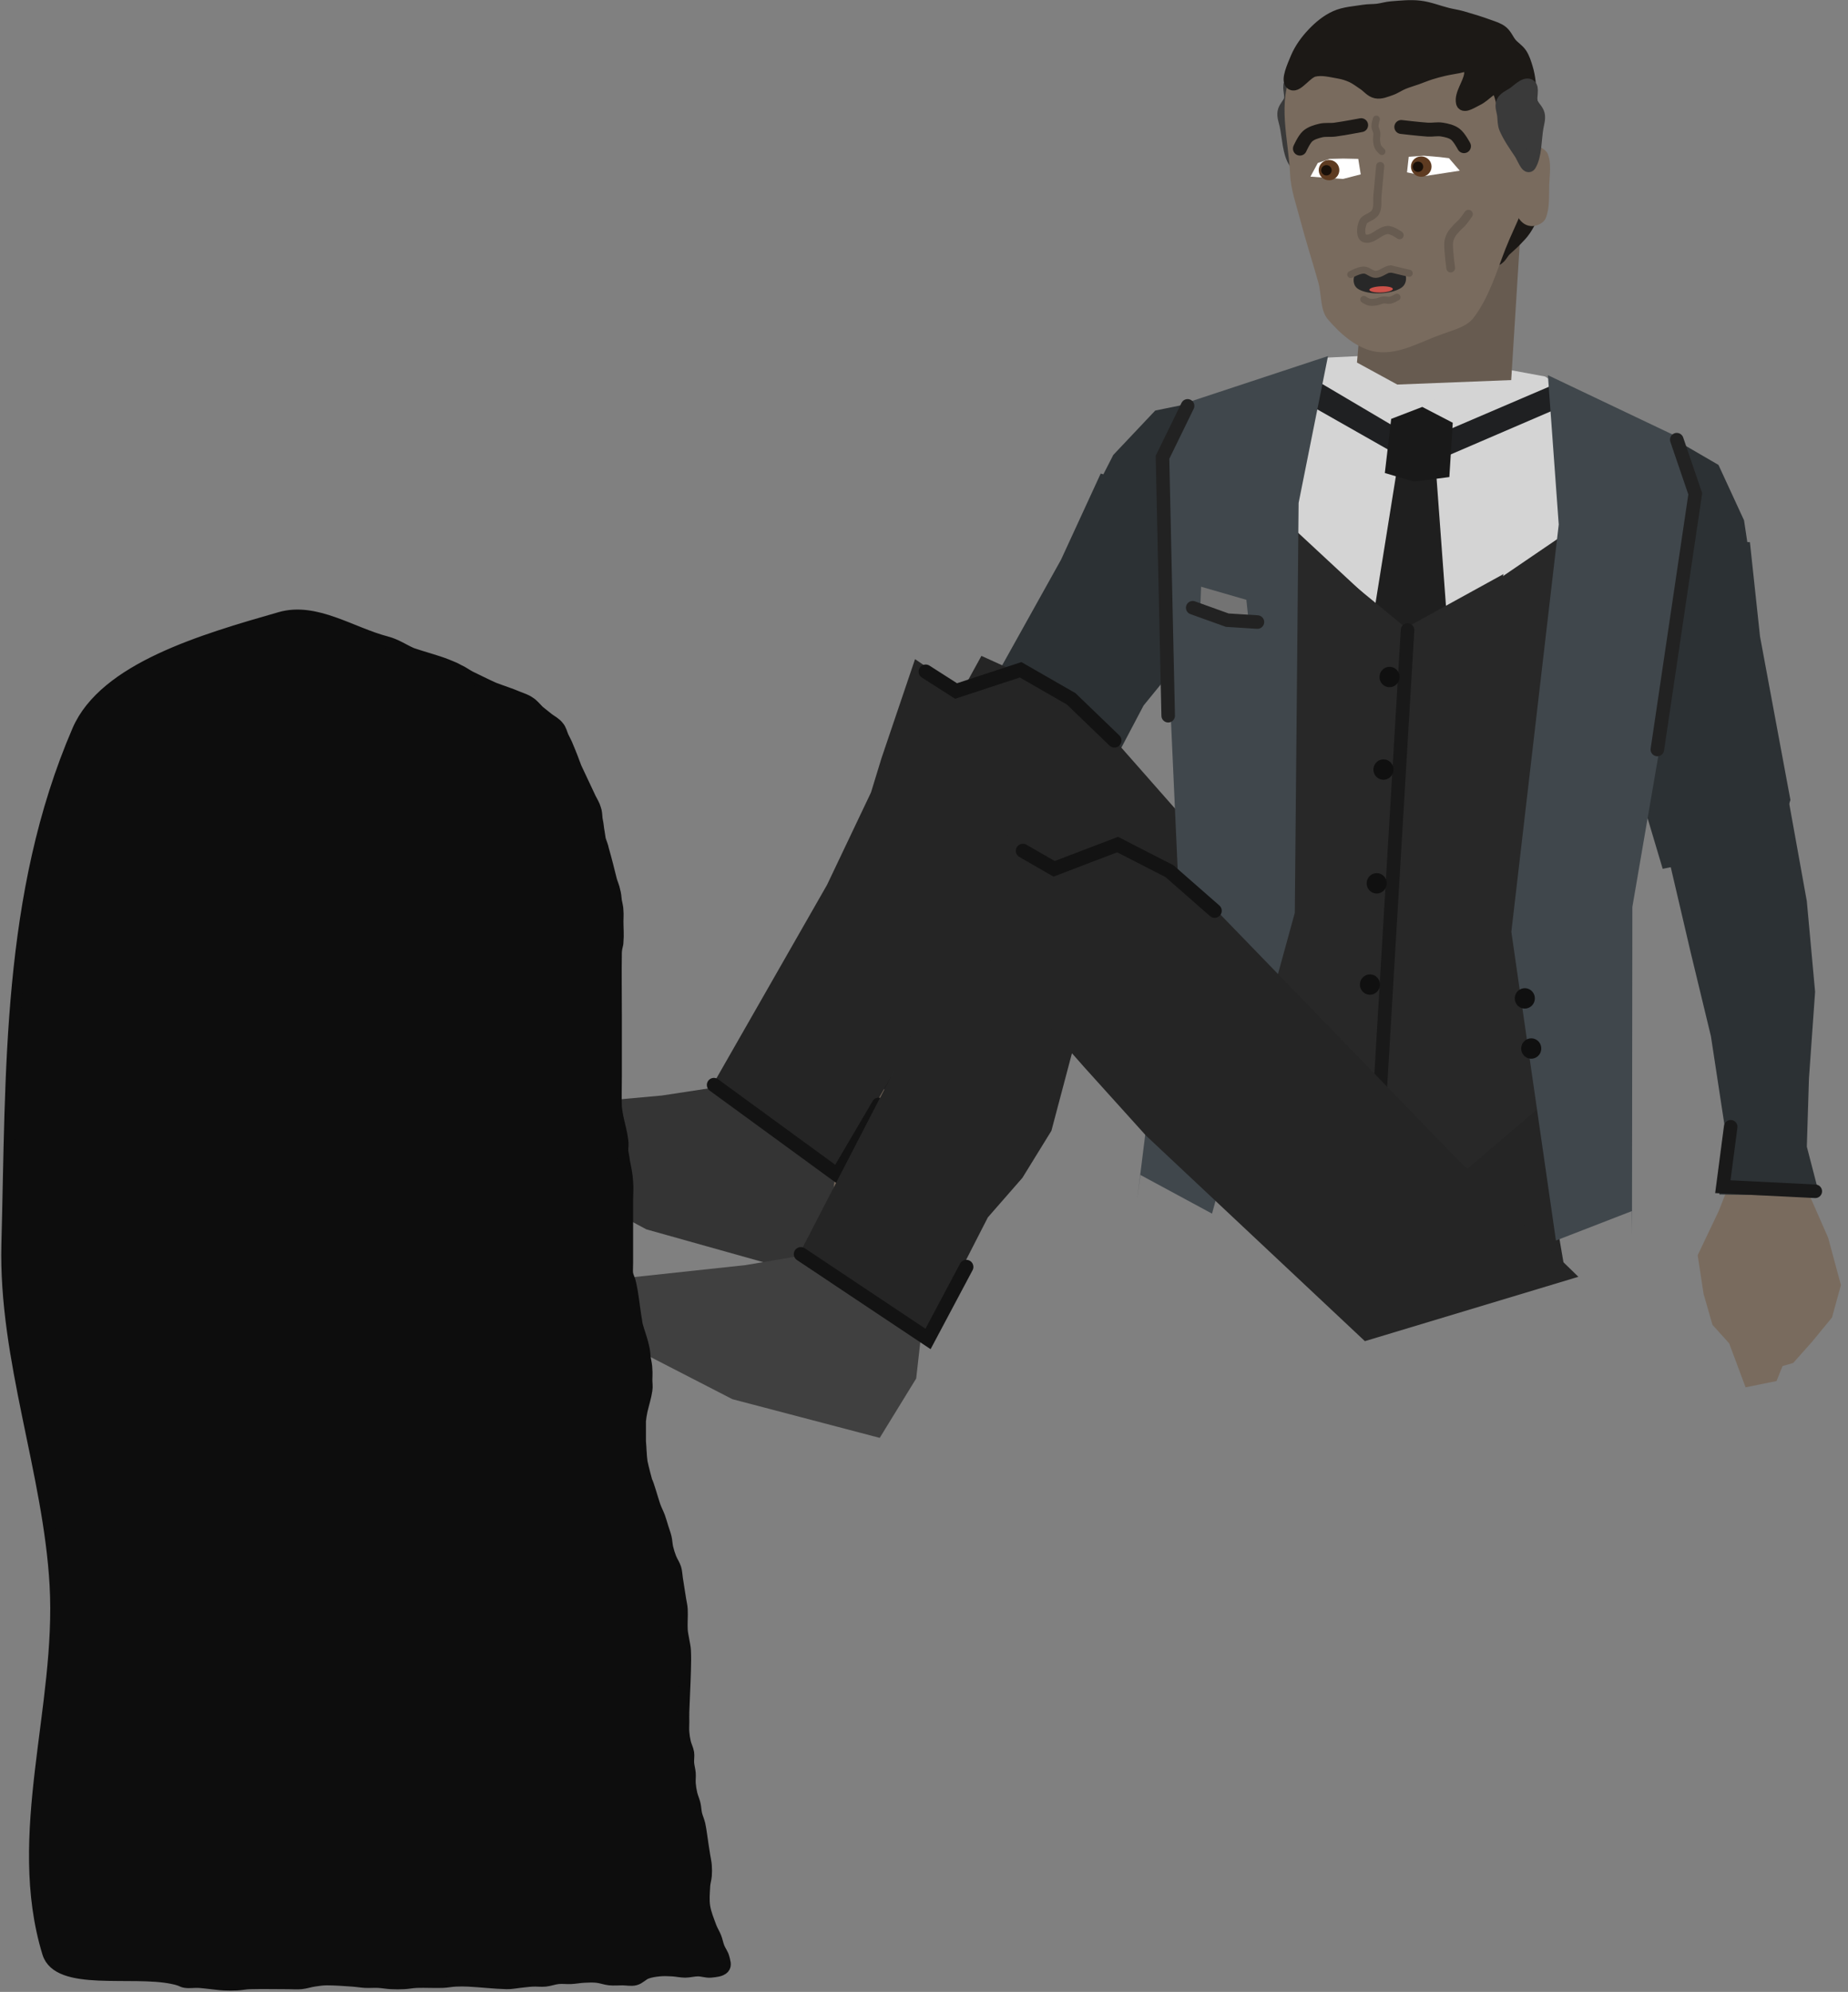 <svg xmlns="http://www.w3.org/2000/svg" xmlns:xlink="http://www.w3.org/1999/xlink" version="1.1" width="287.596" height="309.895" viewBox="-0.121 0.634 287.596 309.895">
  <rect x="-0.121" y="0.634" width="287.596" height="309.895" fill="#808080" stroke="none"/>
  <!-- Exported by Scratch - http://scratch.mit.edu/ -->
  <g id="ID0.7085462282411754">
    <g id="ID0.5880346246995032">
      <path id="ID0.6829322893172503" fill="#796B5E" stroke="none" stroke-linecap="round" d="M 130.132 167.47 L 142.272 167.672 L 142.621 174.445 L 143.528 181.996 L 140.747 187.387 L 137.895 191.521 L 134.512 193.426 L 129.909 199.091 L 125.653 196.637 L 125.509 194.121 L 124.094 193.142 L 122.355 189.065 L 120.626 184.504 L 120.917 179.285 L 125.15 172.939 L 130.132 167.47 Z " stroke-width="0.86"/>
      <g id="ID0.9434720128774643">
        <path id="ID0.6507829907350242" fill="#2C3134" stroke="none" stroke-linecap="round" d="M 156.411 103.547 L 169.056 122.321 L 159.563 137.654 L 152.383 149.061 L 144.538 164.273 L 143.3 171.979 L 128.416 167.227 L 132.751 160.592 L 135.813 150.464 L 139.22 137.341 L 144.938 124.394 L 156.411 103.547 Z " stroke-width="0.86"/>
        <path id="ID0.9892375003546476" fill="none" stroke="#191919" stroke-width="2.107" stroke-linecap="round" d="M 129.255 166.593 L 143.118 170.504 L 144.934 161.281 "/>
      </g>
    </g>
    <path id="ID0.7729651997797191" fill="#2C3134" stroke="none" stroke-linecap="round" d="M 171.176 74.308 L 194.913 81.675 L 185.432 101.095 L 177.848 110.399 L 173.25 119.122 L 167.825 126.806 L 152.325 117.888 L 152.402 110.313 L 164.996 87.725 L 171.176 74.308 Z " stroke-width="1.01"/>
    <path id="ID0.4757494777441025" fill="#2C3134" stroke="none" stroke-linecap="round" d="M 187.94 62.816 L 197.334 64.166 L 211.286 75.404 L 192.953 97.156 L 180.64 97.897 L 175.706 97.126 L 173.451 93.487 L 171.79 89.406 L 167.139 84.524 L 169.202 79.088 L 173.138 71.411 L 179.66 64.509 L 187.94 62.816 Z " stroke-width="0.509"/>
  </g>
  <g id="ID0.6688785348087549">
    <path id="ID0.5368814701214433" fill="#343434" stroke="none" stroke-linecap="round" d="M 129.134 189.156 L 130.446 179.025 L 130.361 167.72 L 117.685 168.82 L 102.887 171.074 L 80.656 173.088 L 76.505 179.048 L 100.472 191.897 L 123.303 198.302 L 129.134 189.156 Z " stroke-width="0.847"/>
    <g id="ID0.5077062323689461">
      <path id="ID0.05466862628236413" fill="#252525" stroke="none" stroke-linecap="round" d="M 162.226 116.796 L 142.283 103.182 L 137.064 118.584 L 135.431 123.913 L 128.588 138.299 L 110.382 170.136 L 130.168 182.932 L 140.361 164.947 L 145.998 159.022 L 150.814 151.902 L 154.479 140.116 L 159.361 130.118 L 162.226 116.796 Z " stroke-width="0.66"/>
      <path id="ID0.5319394422695041" fill="none" stroke="#131313" stroke-width="2.2" stroke-linecap="round" d="M 110.983 169.431 L 130.194 183.451 L 136.625 172.504 "/>
    </g>
  </g>
  <g id="ID0.8820344842970371">
    <path id="ID0.3809091211296618" fill="#252525" stroke="none" stroke-linecap="round" d="M 187.435 185.796 L 227.092 175.555 L 208.859 156.073 L 173.493 115.933 L 164.605 108.114 L 152.613 102.677 L 148.17 110.755 L 137.266 120.034 L 154.004 137.159 L 163.218 148.684 L 187.435 185.796 Z " stroke-width="0.804"/>
    <path id="ID0.9495224836282432" fill="none" stroke="#131313" stroke-width="2.2" stroke-linecap="round" d="M 173.312 115.841 L 166.578 109.357 L 158.714 104.839 L 148.664 108.141 L 143.94 105.119 "/>
  </g>
  <g id="ID0.7085462282411754">
    <g id="ID0.5880346246995032">
      <path id="ID0.6829322893172503" fill="#796B5E" stroke="none" stroke-linecap="round" d="M 281.411 186.429 L 269.84 182.747 L 267.349 189.055 L 264.081 195.922 L 264.996 201.919 L 266.381 206.746 L 268.98 209.631 L 271.534 216.469 L 276.351 215.5 L 277.289 213.162 L 278.944 212.685 L 281.892 209.376 L 284.986 205.606 L 286.375 200.566 L 284.387 193.201 L 281.411 186.429 Z " stroke-width="0.86"/>
      <g id="ID0.9434720128774643">
        <path id="ID0.6507829907350242" fill="#2C3134" stroke="none" stroke-linecap="round" d="M 276.844 117.424 L 258.87 131.183 L 262.975 148.743 L 266.141 161.845 L 268.724 178.764 L 267.438 186.463 L 283.06 186.707 L 281.069 179.036 L 281.397 168.461 L 282.355 154.937 L 281.066 140.842 L 276.844 117.424 Z " stroke-width="0.86"/>
        <path id="ID0.9892375003546476" fill="none" stroke="#191919" stroke-width="2.107" stroke-linecap="round" d="M 282.383 185.973 L 267.997 185.258 L 269.218 175.937 "/>
      </g>
    </g>
    <path id="ID0.7729651997797191" fill="#2C3134" stroke="none" stroke-linecap="round" d="M 272.209 84.98 L 247.361 84.39 L 250.151 105.82 L 254.371 117.057 L 255.946 126.791 L 258.636 135.804 L 276.171 132.297 L 278.515 125.093 L 273.785 99.668 L 272.209 84.98 Z " stroke-width="1.01"/>
    <path id="ID0.4757494777441025" fill="#2C3134" stroke="none" stroke-linecap="round" d="M 260.01 68.719 L 250.676 67.001 L 233.868 73.201 L 244.304 99.665 L 255.737 104.295 L 260.659 105.139 L 263.957 102.409 L 266.834 99.071 L 272.799 95.928 L 272.578 90.118 L 271.297 81.587 L 267.317 72.964 L 260.01 68.719 Z " stroke-width="0.509"/>
  </g>
  <g id="ID0.8990198895335197">
    <path id="ID0.17576928716152906" fill="#DBDBDB" stroke="none" d="M 220.973 60.517 L 221.234 60.533 L 221.234 60.533 L 220.973 60.517 L 220.973 60.517 Z " stroke-width="1.053"/>
    <path id="ID0.4270821204409003" fill="#252525" stroke="none" stroke-linecap="round" d="M 214.915 189.995 L 222.668 70.547 L 204.397 72.04 L 196.995 76.286 L 193.831 80.454 L 185.984 92.27 L 186.262 103.411 L 187.012 109.26 L 184.962 116.51 L 184.22 122.297 L 186.149 129.713 L 187.605 135.338 L 188.433 145.237 L 185.887 168.402 L 190.891 177.337 L 195.61 184.135 L 214.915 189.995 Z " stroke-width="0.502"/>
    <path id="ID0.4270821204409003" fill="#252525" stroke="none" stroke-linecap="round" d="M 214.945 190.037 L 222.167 70.556 L 240.108 74.318 L 246.922 79.455 L 249.541 83.986 L 255.851 96.689 L 254.184 107.708 L 252.71 113.418 L 253.838 120.867 L 253.852 126.701 L 251.012 133.818 L 248.865 139.218 L 246.808 148.936 L 246.441 172.238 L 240.362 180.478 L 243.369 198.052 L 214.945 190.037 Z " stroke-width="0.502"/>
    <path id="ID0.5114514343440533" fill="#282828" stroke="none" d="M 249.571 73.533 L 194.28 70.068 L 188.419 163.568 L 243.711 167.033 L 249.571 73.533 Z " stroke-width="1.062"/>
    <path id="ID0.9286923445761204" fill="#D4D4D4" stroke="none" stroke-linecap="round" d="M 233.719 57.985 L 216.932 37.004 L 223.104 57.471 L 219.1 100.269 L 260.618 71.977 L 240.324 59.209 L 233.719 57.985 Z " stroke-width="0.502"/>
    <path id="ID0.9286923445761204" fill="#D4D4D4" stroke="none" stroke-linecap="round" d="M 216.818 55.769 L 232.352 38.257 L 223.673 57.794 L 219.75 100.09 L 184.641 67.502 L 206.064 56.285 L 216.818 55.769 Z " stroke-width="0.502"/>
    <path id="ID0.39874776685610414" fill="#1F2022" stroke="none" stroke-linecap="round" d="M 242.285 60.224 L 220.901 69.383 L 202.856 58.721 L 198.538 60.724 L 220.854 73.396 L 246.077 62.542 L 242.285 60.224 Z " stroke-width="0.994"/>
    <path id="ID0.13444371055811644" fill="#1F1F1F" stroke="none" stroke-linecap="round" d="M 223.185 71.506 L 217.724 70.898 L 212.911 100.91 L 225.448 102.228 L 223.185 71.506 Z " stroke-width="1.053"/>
    <path id="ID0.751046194229275" fill="#191919" stroke="none" stroke-linecap="round" d="M 225.964 66.405 L 221.222 63.943 L 216.382 65.804 L 215.394 74.225 L 219.918 75.561 L 225.435 74.854 L 225.964 66.405 Z " stroke-width="1.159"/>
    <path id="ID0.7854711129330099" fill="#282828" stroke="none" stroke-linecap="round" d="M 233.858 89.949 L 218.672 98.304 L 204.975 87.075 L 205.899 105.747 L 230.155 107.267 L 233.858 89.949 Z " stroke-width="1.053"/>
    <path id="ID0.562834897544235" fill="#282828" stroke="none" stroke-linecap="round" d="M 246.585 166.798 L 215.409 158.728 L 214.064 180.183 L 228.326 182.406 L 246.585 166.798 Z " stroke-width="1.053"/>
    <path id="ID0.562834897544235" fill="#282828" stroke="none" stroke-linecap="round" d="M 183.175 163.203 L 215.115 159.089 L 213.77 180.543 L 199.343 180.969 L 183.175 163.203 Z " stroke-width="1.053"/>
    <path id="ID0.6824178956449032" fill="none" stroke="#191919" stroke-width="2.107" stroke-linecap="round" d="M 218.927 98.652 L 214.091 179.984 "/>
    <path id="ID0.4144489667378366" fill="#40474C" stroke="none" stroke-linecap="round" d="M 261.367 68.804 L 240.773 59.005 L 242.458 82.245 L 235.083 145.602 L 242.023 193.635 L 253.83 189.057 L 253.858 192.781 L 253.916 141.73 L 261.743 96.217 L 263.866 79.066 L 261.367 68.804 Z " stroke-width="1.053"/>
    <path id="ID0.5234400681219995" fill="#101010" stroke="none" d="M 216.228 104.377 C 215.797 104.35 215.396 104.503 215.095 104.772 C 214.795 105.041 214.595 105.427 214.567 105.864 C 214.54 106.301 214.69 106.709 214.955 107.013 C 215.219 107.318 215.599 107.52 216.029 107.547 C 216.46 107.574 216.861 107.421 217.162 107.152 C 217.462 106.882 217.662 106.497 217.689 106.06 C 217.717 105.623 217.567 105.215 217.302 104.91 C 217.038 104.606 216.658 104.404 216.228 104.377 Z " stroke-width="0.664"/>
    <path id="ID0.5234400681219995" fill="#101010" stroke="none" d="M 215.278 118.777 C 214.847 118.75 214.446 118.903 214.145 119.172 C 213.845 119.441 213.645 119.827 213.618 120.264 C 213.59 120.701 213.74 121.109 214.005 121.413 C 214.269 121.718 214.649 121.92 215.079 121.947 C 215.51 121.974 215.911 121.821 216.212 121.552 C 216.512 121.282 216.712 120.897 216.739 120.46 C 216.767 120.023 216.617 119.615 216.352 119.31 C 216.088 119.006 215.708 118.804 215.278 118.777 Z " stroke-width="0.664"/>
    <path id="ID0.5234400681219995" fill="#101010" stroke="none" d="M 213.178 152.227 C 212.747 152.2 212.346 152.353 212.045 152.622 C 211.745 152.891 211.545 153.277 211.518 153.714 C 211.49 154.151 211.64 154.559 211.905 154.863 C 212.169 155.168 212.549 155.37 212.979 155.397 C 213.41 155.424 213.811 155.271 214.112 155.002 C 214.412 154.732 214.612 154.347 214.639 153.91 C 214.667 153.473 214.517 153.065 214.252 152.76 C 213.988 152.456 213.608 152.254 213.178 152.227 Z " stroke-width="0.664"/>
    <path id="ID0.5234400681219995" fill="#101010" stroke="none" d="M 214.228 136.477 C 213.797 136.45 213.396 136.603 213.095 136.872 C 212.795 137.141 212.595 137.527 212.567 137.964 C 212.54 138.401 212.69 138.809 212.955 139.113 C 213.219 139.418 213.599 139.62 214.029 139.647 C 214.46 139.674 214.861 139.521 215.162 139.252 C 215.462 138.982 215.662 138.597 215.689 138.16 C 215.717 137.723 215.567 137.315 215.302 137.01 C 215.038 136.706 214.658 136.504 214.228 136.477 Z " stroke-width="0.664"/>
    <path id="ID0.5234400681219995" fill="#101010" stroke="none" d="M 212.428 167.077 C 211.997 167.05 211.596 167.203 211.295 167.472 C 210.995 167.741 210.795 168.127 210.768 168.564 C 210.74 169.001 210.89 169.409 211.155 169.714 C 211.419 170.018 211.799 170.22 212.229 170.247 C 212.66 170.274 213.061 170.121 213.362 169.852 C 213.662 169.583 213.862 169.197 213.889 168.76 C 213.917 168.323 213.767 167.915 213.502 167.61 C 213.238 167.306 212.858 167.104 212.428 167.077 Z " stroke-width="0.664"/>
    <path id="ID0.4144489667378366" fill="#40474C" stroke="none" stroke-linecap="round" d="M 184.894 63.181 L 206.551 56.029 L 201.977 78.877 L 201.383 142.659 L 188.501 189.45 L 177.357 183.433 L 176.864 187.125 L 183.181 136.465 L 181.098 90.332 L 181.134 73.05 L 184.894 63.181 Z " stroke-width="1.053"/>
    <path id="ID0.8752945330925286" fill="none" stroke="#222222" stroke-width="2.107" stroke-linecap="round" d="M 260.829 69.037 L 263.704 77.46 L 257.807 117.243 "/>
    <path id="ID0.8752945330925286" fill="none" stroke="#222222" stroke-width="2.107" stroke-linecap="round" d="M 184.699 63.778 L 180.794 71.777 L 181.678 111.985 "/>
    <path id="ID0.5234400681219995" fill="#101010" stroke="none" d="M 237.278 154.377 C 236.847 154.35 236.446 154.503 236.145 154.772 C 235.845 155.041 235.645 155.427 235.618 155.864 C 235.59 156.301 235.74 156.709 236.005 157.013 C 236.269 157.318 236.649 157.52 237.079 157.547 C 237.51 157.574 237.911 157.421 238.212 157.152 C 238.512 156.882 238.712 156.497 238.739 156.06 C 238.767 155.623 238.617 155.215 238.352 154.91 C 238.088 154.606 237.708 154.404 237.278 154.377 Z " stroke-width="0.664"/>
    <path id="ID0.5234400681219995" fill="#101010" stroke="none" d="M 238.278 162.177 C 237.847 162.15 237.446 162.303 237.145 162.572 C 236.845 162.841 236.645 163.227 236.618 163.664 C 236.59 164.101 236.74 164.509 237.005 164.814 C 237.269 165.118 237.649 165.32 238.079 165.347 C 238.51 165.374 238.911 165.221 239.212 164.952 C 239.512 164.683 239.712 164.297 239.739 163.86 C 239.767 163.423 239.617 163.015 239.352 162.71 C 239.088 162.406 238.708 162.204 238.278 162.177 Z " stroke-width="0.664"/>
    <g id="ID0.20783481979742646">
      <path id="ID0.5848579816520214" fill="#737373" stroke="none" stroke-linecap="round" d="M 193.845 93.954 L 186.799 91.917 L 186.644 96.056 L 194.174 97.06 L 193.845 93.954 Z " stroke-width="1.053"/>
      <path id="ID0.13105127029120922" fill="none" stroke="#222222" stroke-width="2.107" stroke-linecap="round" d="M 195.566 97.413 L 190.871 97.118 L 185.494 95.186 "/>
    </g>
  </g>
  <path id="ID0.46110434643924236" fill="#675B50" stroke="none" stroke-linecap="round" d="M 236.396 38.47 L 212.804 36.991 L 211.058 57.038 L 217.331 60.462 L 235.062 59.766 L 236.396 38.47 Z " stroke-width="1.144"/>
  <g id="ID0.9597035455517471">
    <path id="ID0.5368814701214433" fill="#404040" stroke="none" stroke-linecap="round" d="M 142.463 215.096 L 143.606 204.944 L 143.331 193.642 L 130.675 194.953 L 115.917 197.456 L 93.723 199.84 L 89.672 205.869 L 113.851 218.315 L 136.786 224.337 L 142.463 215.096 Z " stroke-width="0.847"/>
    <g id="ID0.5077062323689461">
      <path id="ID0.05466862628236413" fill="#252525" stroke="none" stroke-linecap="round" d="M 173.42 141.004 L 152.919 128.245 L 148.356 143.854 L 146.95 149.248 L 140.722 163.911 L 123.879 196.49 L 144.189 208.437 L 153.612 190.036 L 158.993 183.879 L 163.504 176.561 L 166.667 164.631 L 171.12 154.434 L 173.42 141.004 Z " stroke-width="0.66"/>
      <path id="ID0.5319394422695041" fill="none" stroke="#131313" stroke-width="2.2" stroke-linecap="round" d="M 124.515 195.753 L 144.302 208.947 L 150.263 197.738 "/>
    </g>
  </g>
  <g id="ID0.8820344842970371">
    <path id="ID0.3809091211296618" fill="#252525" stroke="none" stroke-linecap="round" d="M 212.289 209.289 L 245.514 199.276 L 226.381 180.676 L 189.159 142.252 L 179.912 134.86 L 167.677 129.995 L 163.62 138.275 L 151.69 147.47 L 168.558 166.601 L 178.203 177.289 L 212.289 209.289 Z " stroke-width="0.804"/>
    <path id="ID0.9495224836282432" fill="none" stroke="#131313" stroke-width="2.2" stroke-linecap="round" d="M 188.913 142.331 L 181.88 136.172 L 173.811 132.031 L 163.929 135.804 L 159.067 133.008 "/>
  </g>
  <path id="ID0.7592270169407129" fill="none" stroke="#675B50" stroke-width="1.098" stroke-linecap="round" d="M 214.366 52.952 C 214.366 52.952 214.238 53.705 214.299 54.075 C 214.359 54.434 214.633 54.733 214.72 55.086 C 214.808 55.442 214.74 55.823 214.819 56.181 C 214.897 56.536 214.991 56.903 215.188 57.21 C 215.355 57.471 215.881 57.837 215.881 57.837 "/>
  <path id="ID0.48112139804288745" fill="#3A3A3A" stroke="#3A3A3A" stroke-width="2.036" stroke-linecap="round" d="M 200.878 13.481 C 200.237 13.863 200.933 15.32 200.689 16.168 C 200.492 16.848 199.83 17.366 199.71 18.064 C 199.596 18.733 199.867 19.418 200.016 20.08 C 200.438 21.949 200.454 24.438 201.44 25.863 C 201.833 26.352 202.397 24.545 202.776 23.908 C 203.551 22.63 204.38 21.294 204.882 19.96 C 205.121 19.324 205.044 18.609 205.088 17.931 C 205.131 17.258 205.441 16.511 205.14 15.906 C 204.835 15.292 204.069 15.026 203.47 14.682 C 202.69 14.235 201.628 13.121 200.878 13.481 Z "/>
  <path id="ID0.05099705280736089" fill="#1C1916" stroke="#1C1916" stroke-width="2.162" stroke-linecap="round" d="M 238.232 32.08 C 238.58 32.244 238.156 33.511 238.015 34.341 C 237.895 35.051 237.481 35.693 237.084 36.298 C 236.687 36.904 236.16 37.422 235.656 37.945 C 235.152 38.468 234.592 38.939 234.06 39.435 C 233.528 39.932 233.195 40.945 232.464 40.925 C 231.734 40.906 231.104 40.057 230.956 39.351 C 230.662 37.944 230.789 36.415 231.231 35.046 C 231.453 34.358 232.244 33.994 232.827 33.556 C 233.408 33.119 234.014 32.673 234.703 32.435 C 235.71 32.087 236.924 31.291 237.844 31.82 Z "/>
  <path id="ID0.8999492498114705" fill="#796B5E" stroke="none" stroke-linecap="round" d="M 213.172 3.685 C 208.395 4.318 203.32 7.355 201.104 11.582 C 198.575 16.408 200.418 22.363 200.649 27.74 C 200.75 30.099 201.618 32.505 202.234 34.852 C 203.11 38.187 204.143 41.374 205.045 44.581 C 205.577 46.529 205.299 48.878 206.541 50.33 C 208.519 52.64 211.158 54.989 214.185 55.382 C 217.684 55.836 221.045 53.743 224.4 52.592 C 226.081 51.956 228.118 51.509 229.23 50.043 C 231.615 46.896 232.772 42.928 234.19 39.303 C 235.679 35.499 238.011 31.763 237.966 27.638 C 237.888 20.617 238.881 11.94 233.586 7.003 C 228.841 2.24 220.274 2.748 213.172 3.685 Z " stroke-width="0.549"/>
  <path id="ID0.8194515448994935" fill="#796B5E" stroke="none" stroke-linecap="round" d="M 237.774 23.236 C 236.847 23.352 236.19 23.98 235.667 25.131 C 235.143 26.281 234.841 27.86 234.883 29.593 C 234.926 31.326 235.306 32.888 235.886 34.011 C 236.465 35.135 237.153 35.7 238.084 35.8 C 238.938 35.889 240.021 35.401 240.396 34.668 C 241.094 33.041 240.917 31.136 240.974 29.443 C 241.031 27.778 241.377 25.941 240.688 24.453 C 240.144 23.549 238.745 23.114 237.774 23.236 Z " stroke-width="1.081"/>
  <path id="ID0.7592270169407129" fill="none" stroke="#675B50" stroke-width="1.098" stroke-linecap="round" d="M 217.284 46.876 C 217.284 46.876 216.617 47.263 216.245 47.338 C 215.884 47.411 215.504 47.265 215.138 47.311 C 214.771 47.357 214.434 47.555 214.068 47.61 C 213.703 47.665 213.323 47.709 212.963 47.638 C 212.656 47.576 212.123 47.222 212.123 47.222 "/>
  <path id="ID0.7788236327469349" fill="#FFFFFF" stroke="none" stroke-linecap="round" d="M 225.376 25.245 L 223.902 25.067 L 221.449 24.859 L 219.113 25.024 L 218.846 27.448 L 221.636 28.024 L 227.056 27.192 L 225.376 25.245 Z " stroke-width="1.081"/>
  <path id="ID0.7788236327469349" fill="#FFFFFF" stroke="none" stroke-linecap="round" d="M 204.962 25.992 L 206.797 25.356 L 208.917 25.304 L 211.258 25.353 L 211.644 27.761 L 208.887 28.474 L 203.818 28.116 L 204.962 25.992 Z " stroke-width="1.081"/>
  <path id="ID0.2118154256604612" fill="#1C1916" stroke="#1C1916" stroke-width="2.162" stroke-linecap="round" d="M 238.678 20.866 C 238.722 21.418 238.5 23.917 237.701 25.349 C 237.406 25.878 237.083 23.987 236.726 23.332 C 236.381 22.697 235.923 22.121 235.592 21.48 C 235.238 20.793 234.945 20.074 234.669 19.353 C 234.401 18.655 234.181 17.936 233.963 17.222 C 233.748 16.516 233.639 15.774 233.367 15.088 C 233.095 14.402 232.698 13.77 232.339 13.125 C 231.978 12.481 231.788 11.676 231.203 11.219 C 230.602 10.748 229.776 10.569 229.01 10.521 C 228.275 10.476 227.565 10.81 226.844 10.951 C 226.086 11.097 225.32 11.21 224.569 11.383 C 223.842 11.55 223.117 11.748 222.407 11.973 C 221.715 12.194 221.042 12.479 220.358 12.723 C 219.641 12.978 218.903 13.184 218.2 13.474 C 217.519 13.755 216.908 14.202 216.21 14.437 C 215.514 14.67 214.765 15.013 214.044 14.866 C 213.32 14.719 212.833 14.026 212.218 13.622 C 211.598 13.216 211.011 12.745 210.338 12.432 C 209.68 12.127 208.971 11.908 208.255 11.786 C 207.039 11.58 205.636 11.187 204.33 11.506 C 203.079 11.814 201.667 14.028 200.953 13.578 C 200.275 13.145 201.245 10.964 201.782 9.689 C 202.362 8.314 203.272 7.061 204.302 5.973 C 205.295 4.925 206.453 3.959 207.775 3.363 C 209.116 2.757 210.651 2.69 212.105 2.45 C 212.821 2.331 213.557 2.378 214.278 2.289 C 215.005 2.199 215.714 1.968 216.445 1.913 C 217.89 1.805 219.357 1.637 220.796 1.806 C 222.293 1.98 223.714 2.575 225.177 2.933 C 225.901 3.111 226.647 3.212 227.365 3.416 C 228.784 3.822 230.202 4.256 231.588 4.763 C 232.272 5.012 233.012 5.218 233.57 5.681 C 234.159 6.169 234.427 6.947 234.921 7.528 C 235.4 8.09 236.079 8.486 236.484 9.101 C 236.904 9.742 237.129 10.497 237.352 11.229 C 237.564 11.924 237.704 12.645 237.786 13.367 C 237.867 14.077 237.731 14.807 237.839 15.514 C 237.95 16.244 238.24 16.937 238.436 17.649 C 238.597 18.235 238.972 18.806 238.915 19.41 Z "/>
  <path id="ID0.5261953212320805" fill="none" stroke="#1C1916" stroke-width="2.162" stroke-linecap="round" d="M 227.715 23.378 C 227.715 23.378 226.983 21.982 226.37 21.521 C 225.785 21.079 225.012 20.913 224.286 20.792 C 223.561 20.671 222.813 20.851 222.078 20.805 C 220.702 20.716 217.956 20.389 217.956 20.389 "/>
  <path id="ID0.5261953212320805" fill="none" stroke="#1C1916" stroke-width="2.162" stroke-linecap="round" d="M 202.179 23.758 C 202.179 23.758 202.813 22.315 203.392 21.812 C 203.947 21.331 204.706 21.113 205.422 20.942 C 206.137 20.772 206.896 20.9 207.626 20.803 C 208.993 20.621 211.709 20.106 211.709 20.106 "/>
  <path id="ID0.8619630038738251" fill="none" stroke="#675B50" stroke-width="1.271" stroke-linecap="round" d="M 214.673 26.47 C 214.673 26.47 214.382 29.585 214.244 31.09 C 214.164 31.935 214.358 32.876 213.954 33.623 C 213.461 34.472 212.248 34.482 211.98 35.25 C 211.614 36.056 211.527 37.532 212.297 37.737 C 213.468 38.048 214.504 36.564 215.782 36.419 C 216.469 36.342 217.689 37.225 217.689 37.225 "/>
  <path id="ID0.6736386958509684" fill="none" stroke="#675B50" stroke-width="1.355" stroke-linecap="round" d="M 228.407 33.956 C 228.407 33.956 227.84 34.779 227.516 35.157 C 227.22 35.503 226.852 35.783 226.551 36.124 C 226.243 36.472 225.899 36.809 225.691 37.223 C 225.48 37.642 225.319 38.111 225.315 38.579 C 225.305 39.837 225.647 42.343 225.647 42.343 "/>
  <path id="ID0.18298013787716627" fill="#1C1916" stroke="#1C1916" stroke-width="2.162" stroke-linecap="round" d="M 227.937 10.146 C 228.405 10.354 228.946 11.336 228.806 12.274 C 228.583 13.757 227.248 15.35 227.552 16.603 C 227.703 17.219 229.041 16.333 229.714 16.012 C 230.37 15.699 230.905 15.178 231.478 14.733 C 232.097 14.254 232.929 13.927 233.292 13.238 C 233.627 12.601 233.69 11.744 233.402 11.086 C 233.112 10.424 232.389 9.998 231.735 9.677 C 231.066 9.348 230.291 9.252 229.546 9.193 C 229.231 9.169 228.7 9.127 228.627 9.431 Z "/>
  <path id="ID0.7592270169407129" fill="none" stroke="#675B50" stroke-width="1.098" stroke-linecap="round" d="M 214.071 19.172 C 214.071 19.172 213.847 19.904 213.86 20.278 C 213.873 20.642 214.106 20.972 214.147 21.333 C 214.187 21.697 214.071 22.067 214.103 22.431 C 214.134 22.793 214.18 23.169 214.335 23.498 C 214.468 23.778 214.942 24.206 214.942 24.206 "/>
  <path id="ID0.48112139804288745" fill="#3A3A3A" stroke="#3A3A3A" stroke-width="2.036" stroke-linecap="round" d="M 237.877 13.923 C 238.536 14.273 237.913 15.762 238.199 16.597 C 238.429 17.267 239.115 17.751 239.269 18.443 C 239.417 19.106 239.18 19.803 239.063 20.472 C 238.735 22.359 238.841 24.846 237.926 26.318 C 237.558 26.825 236.906 25.048 236.496 24.431 C 235.659 23.193 234.765 21.899 234.198 20.592 C 233.927 19.968 233.969 19.25 233.892 18.575 C 233.816 17.905 233.469 17.174 233.739 16.555 C 234.014 15.927 234.766 15.623 235.347 15.251 C 236.105 14.765 237.11 13.6 237.877 13.923 Z "/>
  <path id="ID0.7766774026677012" fill="#0D0D0D" stroke="#0D0D0D" stroke-width="1.809" stroke-linecap="round" d="M 1 194.202 C 1.718 167.513 0.989 139.789 12 114.277 C 16.164 104.632 31.459 100.187 43.5 96.738 C 48.996 95.165 54.566 99.112 60 100.525 C 61.543 100.922 62.688 101.757 64 102.319 C 65.857 102.954 67.811 103.436 69.5 104.112 C 70.098 104.353 70.7 104.591 71.25 104.91 C 71.9 105.189 72.4 105.587 73 105.906 C 74.25 106.504 75.5 107.142 76.75 107.7 C 78 108.178 79.3 108.577 80.5 109.095 C 81.1 109.334 81.75 109.534 82.25 109.892 C 82.85 110.251 83.25 110.809 83.75 111.288 C 84.25 111.686 84.75 112.085 85.25 112.484 C 85.75 112.842 86.4 113.201 86.75 113.679 C 87.15 114.118 87.25 114.716 87.5 115.274 C 87.75 115.792 88.05 116.31 88.25 116.868 C 88.7 117.905 89.1 118.981 89.5 120.057 C 89.75 120.576 90 121.094 90.25 121.652 C 90.5 122.17 90.75 122.688 91 123.246 C 91.25 123.765 91.5 124.283 91.75 124.841 C 92 125.359 92.35 125.877 92.5 126.435 C 92.7 126.954 92.7 127.472 92.75 128.03 C 92.85 128.548 92.95 129.066 93 129.624 C 93.1 130.143 93.15 130.661 93.25 131.219 C 93.4 131.737 93.65 132.255 93.75 132.813 C 94.2 134.368 94.6 136.002 95 137.597 C 95.15 138.115 95.4 138.633 95.5 139.191 C 95.65 139.71 95.7 140.228 95.75 140.786 C 95.85 141.304 96 141.822 96 142.38 C 96.05 142.899 96 143.417 96 143.975 C 96 145.011 96.1 146.088 96 147.164 C 96 147.682 95.8 147.921 95.75 148.758 C 95.7 151.987 95.75 155.256 95.75 158.525 C 95.75 161.674 95.75 164.903 95.75 168.092 C 95.75 169.646 95.7 171.281 95.75 172.875 C 95.8 173.393 95.9 173.912 96 174.47 C 96.25 175.666 96.6 176.822 96.75 178.058 C 96.85 178.576 96.75 179.094 96.75 179.652 C 96.8 180.17 96.95 180.688 97 181.246 C 97.2 182.283 97.45 183.359 97.5 184.435 C 97.6 185.472 97.5 186.548 97.5 187.625 C 97.5 190.774 97.5 194.002 97.5 197.191 C 97.5 197.949 97.45 198.228 97.5 198.786 C 97.6 199.304 97.9 199.822 98 200.381 C 98.35 201.935 98.5 203.57 98.75 205.164 C 98.85 205.682 98.9 206.201 99 206.758 C 99.3 207.875 99.75 208.991 100 210.147 C 100.15 210.705 100.2 211.343 100.25 211.941 C 100.35 212.499 100.5 213.097 100.5 213.734 C 100.55 214.253 100.5 214.771 100.5 215.329 C 100.5 215.847 100.6 216.365 100.5 216.923 C 100.35 217.96 100 219.036 99.75 220.113 C 99.65 220.631 99.55 221.149 99.5 221.707 C 99.5 222.225 99.5 222.743 99.5 223.302 C 99.5 223.82 99.5 224.338 99.5 224.896 C 99.6 225.932 99.6 227.009 99.75 228.085 C 99.95 229.082 100.5 231.075 100.5 231.075 C 100.75 231.473 101.372 233.742 101.75 234.862 C 101.955 235.47 102.277 236.051 102.5 236.655 C 102.694 237.181 102.833 237.719 103 238.25 C 103.167 238.781 103.373 239.306 103.5 239.845 C 103.624 240.371 103.626 240.913 103.75 241.439 C 103.877 241.977 104.045 242.511 104.25 243.034 C 104.462 243.575 104.827 244.078 105 244.628 C 105.163 245.147 105.167 245.691 105.25 246.222 C 105.333 246.754 105.417 247.286 105.5 247.817 C 105.583 248.348 105.667 248.881 105.75 249.411 C 105.833 249.942 105.972 250.471 106 251.006 C 106.055 252.067 105.945 253.134 106 254.195 C 106.028 254.73 106.167 255.259 106.25 255.79 C 106.333 256.32 106.472 256.849 106.5 257.384 C 106.555 258.445 106.528 259.511 106.5 260.573 C 106.444 262.698 106.317 264.827 106.25 266.951 C 106.233 267.482 106.25 268.015 106.25 268.546 C 106.25 269.077 106.208 269.61 106.25 270.14 C 106.292 270.674 106.376 271.208 106.5 271.735 C 106.627 272.273 106.915 272.786 107 273.329 C 107.083 273.856 106.958 274.393 107 274.924 C 107.042 275.458 107.208 275.984 107.25 276.518 C 107.292 277.048 107.208 277.582 107.25 278.113 C 107.292 278.647 107.376 279.181 107.5 279.707 C 107.627 280.245 107.873 280.764 108 281.302 C 108.124 281.828 108.126 282.37 108.25 282.896 C 108.377 283.434 108.637 283.951 108.75 284.491 C 108.971 285.546 109.083 286.618 109.25 287.68 C 109.333 288.211 109.417 288.743 109.5 289.274 C 109.583 289.805 109.708 290.334 109.75 290.869 C 109.792 291.399 109.792 291.933 109.75 292.463 C 109.708 292.997 109.528 293.523 109.5 294.058 C 109.445 295.119 109.335 296.193 109.5 297.247 C 109.67 298.332 110.116 299.385 110.5 300.436 C 110.699 300.98 111.038 301.489 111.25 302.03 C 111.455 302.552 111.545 303.103 111.75 303.625 C 111.962 304.166 112.369 304.662 112.5 305.219 C 112.623 305.741 112.892 306.384 112.5 306.814 C 112.082 307.272 111.206 307.341 110.5 307.412 C 109.834 307.478 109.171 307.212 108.5 307.212 C 107.829 307.212 107.171 307.412 106.5 307.412 C 105.829 307.412 105.17 307.246 104.5 307.212 C 103.835 307.179 103.161 307.146 102.5 307.212 C 101.819 307.28 101.122 307.38 100.5 307.611 C 99.851 307.853 99.429 308.427 98.75 308.608 C 98.118 308.776 97.416 308.608 96.75 308.608 C 96.084 308.608 95.411 308.674 94.75 308.608 C 94.069 308.54 93.431 308.277 92.75 308.209 C 92.089 308.143 91.415 308.175 90.75 308.209 C 90.08 308.242 89.42 308.375 88.75 308.408 C 88.085 308.442 87.411 308.342 86.75 308.408 C 86.069 308.476 85.431 308.739 84.75 308.807 C 84.089 308.873 83.415 308.773 82.75 308.807 C 82.08 308.84 81.416 308.94 80.75 309.006 C 80.084 309.072 79.421 309.222 78.75 309.205 C 76.746 309.155 74.751 308.906 72.75 308.807 C 72.085 308.773 71.415 308.773 70.75 308.807 C 70.08 308.84 69.421 308.984 68.75 309.006 C 67.419 309.05 66.081 308.962 64.75 309.006 C 64.079 309.028 63.42 309.172 62.75 309.205 C 62.085 309.239 61.415 309.239 60.75 309.205 C 60.08 309.172 59.42 309.04 58.75 309.006 C 58.085 308.973 57.415 309.04 56.75 309.006 C 56.08 308.973 55.419 308.851 54.75 308.807 C 53.42 308.718 52.085 308.608 50.75 308.608 C 50.079 308.608 49.41 308.708 48.75 308.807 C 48.075 308.908 47.431 309.138 46.75 309.205 C 46.089 309.272 45.416 309.205 44.75 309.205 C 42.752 309.205 40.747 309.156 38.75 309.205 C 38.079 309.222 37.42 309.371 36.75 309.405 C 36.085 309.438 35.415 309.438 34.75 309.405 C 34.08 309.371 33.416 309.272 32.75 309.205 C 32.084 309.139 31.42 309.04 30.75 309.006 C 30.085 308.973 29.405 309.104 28.75 309.006 C 28.051 308.902 28.346 308.744 26.75 308.408 C 20.367 307.066 8.928 309.626 7.35 304.462 C 1.723 286.035 9.575 266.264 8.5 247.219 C 7.508 229.684 0.545 212.043 1 194.202 Z "/>
  <g id="ID0.15551237482577562">
    <path id="ID0.036129117012023926" fill="#5E3B21" stroke="none" d="M 221.021 24.968 C 220.579 24.979 220.182 25.166 219.898 25.46 C 219.615 25.754 219.445 26.155 219.456 26.592 C 219.467 27.029 219.656 27.421 219.954 27.7 C 220.251 27.98 220.657 28.147 221.099 28.136 C 221.542 28.125 221.939 27.938 222.222 27.644 C 222.506 27.35 222.675 26.95 222.665 26.513 C 222.654 26.076 222.465 25.684 222.167 25.404 C 221.87 25.125 221.464 24.957 221.021 24.968 Z " stroke-width="1.081"/>
    <path id="ID0.9171876185573637" fill="#191009" stroke="none" d="M 220.534 25.771 C 220.309 25.777 220.107 25.872 219.963 26.022 C 219.819 26.172 219.732 26.375 219.738 26.597 C 219.743 26.819 219.84 27.018 219.991 27.16 C 220.143 27.302 220.348 27.388 220.573 27.382 C 220.799 27.377 221 27.281 221.144 27.132 C 221.288 26.982 221.375 26.779 221.369 26.557 C 221.364 26.334 221.268 26.136 221.116 25.993 C 220.964 25.851 220.759 25.766 220.534 25.771 Z " stroke-width="1.081"/>
  </g>
  <g id="ID0.6915994533337653">
    <path id="ID0.036129117012023926" fill="#5E3B21" stroke="none" d="M 206.671 25.518 C 206.229 25.529 205.832 25.716 205.548 26.01 C 205.265 26.304 205.095 26.705 205.106 27.142 C 205.117 27.579 205.306 27.971 205.604 28.25 C 205.901 28.53 206.307 28.697 206.749 28.686 C 207.192 28.675 207.589 28.488 207.872 28.194 C 208.156 27.9 208.325 27.5 208.315 27.063 C 208.304 26.626 208.115 26.234 207.817 25.954 C 207.52 25.675 207.114 25.507 206.671 25.518 Z " stroke-width="1.081"/>
    <path id="ID0.9171876185573637" fill="#191009" stroke="none" d="M 206.284 26.321 C 206.059 26.327 205.857 26.422 205.713 26.572 C 205.569 26.721 205.482 26.925 205.488 27.147 C 205.493 27.369 205.59 27.568 205.741 27.71 C 205.893 27.852 206.098 27.938 206.323 27.932 C 206.549 27.927 206.75 27.831 206.894 27.682 C 207.038 27.532 207.125 27.329 207.119 27.107 C 207.114 26.884 207.018 26.686 206.866 26.543 C 206.714 26.401 206.509 26.316 206.284 26.321 Z " stroke-width="1.081"/>
  </g>
  <path id="ID0.1913656061515212" fill="#282828" stroke="none" stroke-linecap="round" d="M 214.644 43.219 C 215.832 43.189 217.103 42.728 218.292 43.079 C 218.699 43.205 218.766 43.943 218.643 44.412 C 218.499 44.957 218.227 45.323 217.51 45.658 C 216.794 45.993 215.796 46.223 214.686 46.265 C 213.577 46.308 212.564 46.156 211.824 45.876 C 211.084 45.597 210.749 45.262 210.599 44.721 C 210.46 44.215 210.53 43.389 210.991 43.207 C 212.149 42.789 213.429 43.251 214.644 43.219 Z " stroke-width="1.008"/>
  <path id="ID0.8256730306893587" fill="none" stroke="#675B50" stroke-width="1.098" stroke-linecap="round" d="M 210.092 43.35 C 210.092 43.35 211.381 42.632 212.097 42.653 C 212.765 42.621 213.298 43.34 213.99 43.318 C 214.812 43.291 215.487 42.538 216.302 42.463 C 217.648 42.809 219.19 43.148 219.19 43.148 "/>
  <path id="ID0.26445440761744976" fill="#CC5149" stroke="none" d="M 214.795 45.175 C 215.299 45.156 215.756 45.192 216.089 45.267 C 216.424 45.341 216.632 45.454 216.637 45.587 C 216.642 45.72 216.443 45.848 216.116 45.948 C 215.789 46.048 215.336 46.12 214.832 46.139 C 214.328 46.158 213.871 46.122 213.538 46.047 C 213.203 45.973 212.995 45.86 212.99 45.727 C 212.985 45.594 213.184 45.466 213.511 45.366 C 213.838 45.266 214.291 45.194 214.795 45.175 Z " stroke-width="1.008"/>
</svg>